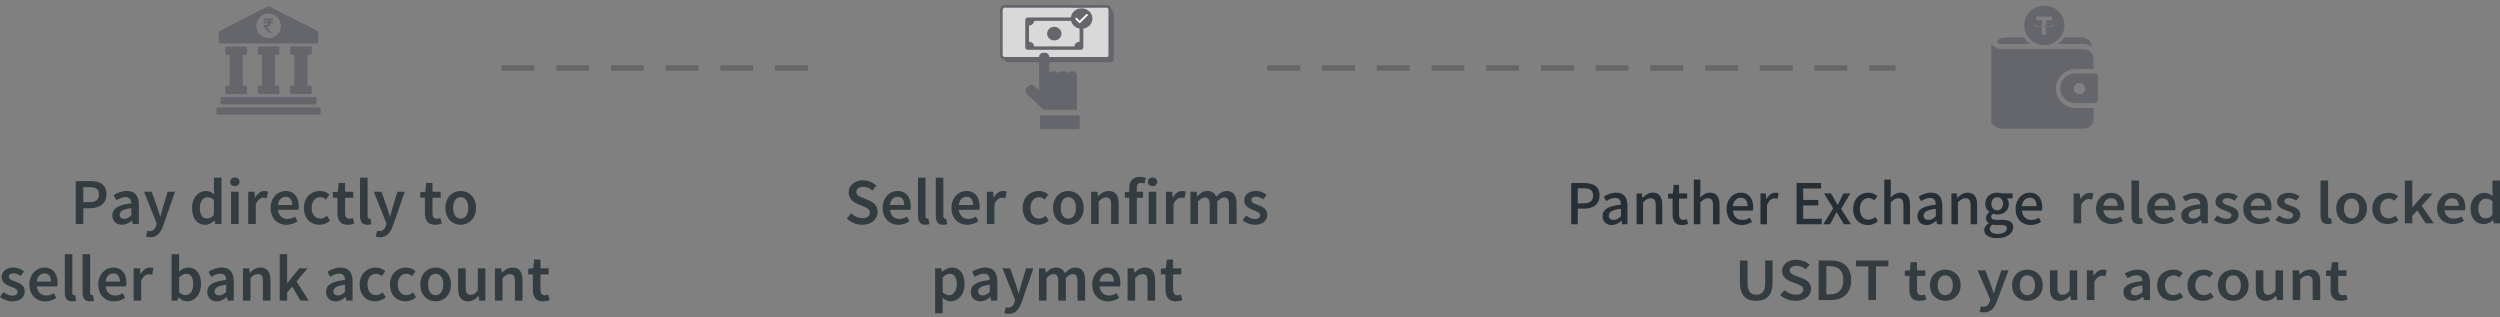 <svg width="457" height="58" viewBox="0 0 457 58" fill="none" xmlns="http://www.w3.org/2000/svg">
<rect x="0" y="0" width="457" height="58" fill="#808080" stroke="none"/>
<path d="M375.812 16.19C375.812 14.244 377.452 12.623 379.487 12.623H382.703V10.742C382.703 9.769 381.915 8.99 380.931 8.99H365.903C364.656 8.99 364 8.017 364 8.017V22.353C364.656 23.52 365.837 23.52 365.837 23.52H380.931C381.915 23.52 382.703 22.742 382.703 21.769V19.758H379.487C377.453 19.758 375.812 18.136 375.812 16.19Z" fill="#65656C"/>
<path d="M382.833 13.401H379.421C377.846 13.401 376.599 14.634 376.599 16.126C376.599 17.617 377.846 18.85 379.421 18.85H382.767C382.957 18.85 383.14 18.774 383.275 18.641C383.41 18.507 383.487 18.326 383.489 18.136V14.115C383.555 13.725 383.227 13.401 382.833 13.401ZM380.143 17.228C380.006 17.231 379.869 17.206 379.741 17.155C379.613 17.104 379.497 17.027 379.399 16.931C379.301 16.834 379.224 16.719 379.171 16.591C379.119 16.464 379.092 16.328 379.093 16.19C379.093 15.607 379.552 15.153 380.143 15.153C380.733 15.153 381.193 15.607 381.193 16.19C381.195 16.328 381.168 16.464 381.116 16.591C381.063 16.719 380.985 16.834 380.888 16.931C380.79 17.027 380.673 17.104 380.546 17.155C380.418 17.206 380.281 17.231 380.143 17.228ZM369.971 6.85C370.233 7.304 370.627 7.693 371.086 8.017H365.442C364.786 7.887 364.917 6.85 366.952 6.85H369.971ZM377.321 6.85H380.602C381.521 6.85 382.308 7.563 382.308 8.471V8.666C381.98 8.147 381.127 8.017 381.127 8.017H376.205C376.665 7.693 377.058 7.304 377.321 6.85Z" fill="#65656C"/>
<path d="M373.705 8.242C371.67 8.242 370.03 6.621 370.03 4.61C370.03 2.599 371.67 1.042 373.705 1.042C375.739 1.042 377.38 2.664 377.38 4.61C377.38 6.556 375.74 8.242 373.705 8.242ZM374.033 4.156V3.702H375.083V3.052H372.261V3.702H373.311V4.156C372.458 4.221 371.801 4.35 371.801 4.545C371.801 4.739 372.458 4.934 373.245 4.934V6.361H373.967V4.934C374.886 4.934 375.477 4.739 375.477 4.544C375.477 4.35 374.886 4.221 374.033 4.156ZM374.033 4.804H373.245C372.523 4.804 371.933 4.674 371.933 4.48C371.933 4.35 372.458 4.22 373.245 4.156V4.675H374.033V4.221C374.755 4.221 375.345 4.351 375.345 4.545C375.345 4.675 374.755 4.804 374.033 4.804Z" fill="#65656C"/>
<path d="M154.789 39.937L155.593 38.989C156.157 39.517 156.913 39.877 157.645 39.877C158.521 39.877 159.013 39.481 159.013 38.869C159.013 38.221 158.509 38.017 157.789 37.717L156.721 37.249C155.941 36.925 155.137 36.313 155.137 35.161C155.137 33.913 156.241 32.953 157.765 32.953C158.689 32.953 159.577 33.337 160.189 33.949L159.469 34.837C158.977 34.417 158.437 34.165 157.765 34.165C157.021 34.165 156.541 34.513 156.541 35.089C156.541 35.701 157.141 35.929 157.789 36.193L158.845 36.637C159.781 37.033 160.429 37.621 160.429 38.761C160.429 40.033 159.373 41.089 157.609 41.089C156.555 41.088 155.543 40.675 154.789 39.937ZM161.341 38.005C161.341 36.085 162.673 34.909 164.053 34.909C165.649 34.909 166.489 36.061 166.489 37.705C166.489 37.969 166.465 38.209 166.429 38.353H162.685C162.805 39.421 163.477 40.021 164.425 40.021C164.929 40.021 165.361 39.865 165.793 39.589L166.261 40.453C165.697 40.825 164.989 41.089 164.245 41.089C162.613 41.089 161.341 39.949 161.341 38.005ZM162.673 37.477H165.289C165.289 36.541 164.893 35.977 164.089 35.977C163.393 35.977 162.793 36.493 162.673 37.477ZM167.809 39.433V32.473H169.189V39.505C169.189 39.841 169.345 39.961 169.489 39.961C169.549 39.961 169.597 39.961 169.705 39.937L169.885 40.969C169.717 41.041 169.477 41.089 169.153 41.089C168.169 41.089 167.809 40.453 167.809 39.433ZM171.061 39.433V32.473H172.441V39.505C172.441 39.841 172.597 39.961 172.741 39.961C172.801 39.961 172.849 39.961 172.957 39.937L173.137 40.969C172.969 41.041 172.729 41.089 172.405 41.089C171.421 41.089 171.061 40.453 171.061 39.433ZM173.929 38.005C173.929 36.085 175.261 34.909 176.641 34.909C178.237 34.909 179.077 36.061 179.077 37.705C179.077 37.969 179.053 38.209 179.017 38.353H175.273C175.393 39.421 176.065 40.021 177.013 40.021C177.517 40.021 177.949 39.865 178.381 39.589L178.849 40.453C178.285 40.825 177.577 41.089 176.833 41.089C175.201 41.089 173.929 39.949 173.929 38.005ZM175.261 37.477H177.877C177.877 36.541 177.481 35.977 176.677 35.977C175.981 35.977 175.381 36.493 175.261 37.477ZM180.397 40.945V35.053H181.537L181.633 36.097H181.681C182.101 35.329 182.725 34.909 183.349 34.909C183.649 34.909 183.841 34.945 184.021 35.029L183.781 36.229C183.584 36.164 183.377 36.132 183.169 36.133C182.701 36.133 182.137 36.457 181.777 37.345V40.945H180.397ZM186.949 38.005C186.949 36.037 188.329 34.909 189.901 34.909C190.657 34.909 191.233 35.209 191.629 35.593L190.969 36.469C190.657 36.193 190.345 36.037 189.973 36.037C189.025 36.037 188.365 36.817 188.365 38.005C188.365 39.181 189.013 39.961 189.937 39.961C190.417 39.961 190.825 39.721 191.149 39.457L191.725 40.333C191.194 40.811 190.508 41.079 189.793 41.089C188.185 41.089 186.949 39.961 186.949 38.005ZM192.493 38.005C192.493 36.037 193.825 34.909 195.289 34.909C196.765 34.909 198.097 36.037 198.097 38.005C198.097 39.961 196.765 41.089 195.289 41.089C193.825 41.089 192.493 39.961 192.493 38.005ZM193.909 38.005C193.909 39.181 194.425 39.961 195.289 39.961C196.153 39.961 196.681 39.181 196.681 38.005C196.681 36.817 196.153 36.037 195.289 36.037C194.425 36.037 193.909 36.817 193.909 38.005ZM199.465 40.945V35.053H200.605L200.701 35.845H200.749C201.277 35.329 201.877 34.909 202.681 34.909C203.941 34.909 204.493 35.761 204.493 37.249V40.945H203.113V37.429C203.113 36.457 202.837 36.097 202.189 36.097C201.673 36.097 201.337 36.349 200.845 36.829V40.945H199.465ZM209.461 32.533L209.197 33.565C208.994 33.473 208.773 33.424 208.549 33.421C208.069 33.421 207.805 33.733 207.805 34.417V35.053H208.957V36.145H207.805V40.945H206.425V36.145H205.633V35.113L206.425 35.053V34.441C206.425 33.217 206.989 32.329 208.381 32.329C208.801 32.329 209.197 32.425 209.461 32.533ZM210.685 34.021C210.193 34.021 209.833 33.697 209.833 33.241C209.833 32.773 210.193 32.449 210.685 32.449C211.177 32.449 211.537 32.773 211.537 33.241C211.537 33.697 211.177 34.021 210.685 34.021ZM209.989 40.945V35.053H211.369V40.945H209.989ZM213.133 40.945V35.053H214.273L214.369 36.097H214.417C214.837 35.329 215.461 34.909 216.085 34.909C216.385 34.909 216.577 34.945 216.757 35.029L216.517 36.229C216.32 36.164 216.113 36.132 215.905 36.133C215.437 36.133 214.873 36.457 214.513 37.345V40.945H213.133ZM217.609 40.945V35.053H218.749L218.845 35.857H218.893C219.385 35.329 219.961 34.909 220.693 34.909C221.557 34.909 222.049 35.305 222.325 35.965C222.889 35.365 223.477 34.909 224.221 34.909C225.469 34.909 226.045 35.761 226.045 37.249V40.945H224.653V37.429C224.653 36.457 224.365 36.097 223.753 36.097C223.381 36.097 222.973 36.337 222.517 36.829V40.945H221.137V37.429C221.137 36.457 220.849 36.097 220.225 36.097C219.865 36.097 219.445 36.337 218.989 36.829V40.945H217.609ZM227.137 40.273L227.785 39.385C228.313 39.793 228.817 40.045 229.417 40.045C230.053 40.045 230.353 39.745 230.353 39.337C230.353 38.845 229.717 38.629 229.093 38.389C228.313 38.101 227.437 37.657 227.437 36.673C227.437 35.641 228.265 34.909 229.585 34.909C230.401 34.909 231.061 35.245 231.541 35.617L230.905 36.457C230.497 36.157 230.077 35.953 229.609 35.953C229.021 35.953 228.745 36.229 228.745 36.601C228.745 37.057 229.333 37.249 229.969 37.477C230.773 37.777 231.661 38.161 231.661 39.265C231.661 40.273 230.857 41.089 229.369 41.089C228.565 41.089 227.713 40.741 227.137 40.273ZM172.285 54.441L172.321 55.425V57.273H170.941V49.053H172.081L172.177 49.677H172.225C172.717 49.257 173.353 48.909 174.001 48.909C175.465 48.909 176.317 50.085 176.317 51.909C176.317 53.925 175.105 55.089 173.797 55.089C173.281 55.089 172.765 54.849 172.285 54.441ZM172.321 53.457C172.753 53.817 173.161 53.949 173.509 53.949C174.289 53.949 174.889 53.253 174.889 51.921C174.889 50.745 174.505 50.049 173.617 50.049C173.185 50.049 172.777 50.265 172.321 50.709V53.457ZM177.457 53.361C177.457 52.101 178.513 51.441 180.925 51.177C180.913 50.553 180.649 50.025 179.857 50.025C179.269 50.025 178.717 50.289 178.201 50.601L177.697 49.677C178.345 49.269 179.173 48.909 180.109 48.909C181.585 48.909 182.305 49.809 182.305 51.453V54.945H181.177L181.069 54.297H181.033C180.505 54.741 179.905 55.089 179.209 55.089C178.177 55.089 177.457 54.393 177.457 53.361ZM178.801 53.253C178.801 53.781 179.149 54.009 179.641 54.009C180.121 54.009 180.493 53.769 180.925 53.361V52.041C179.329 52.245 178.801 52.665 178.801 53.253ZM183.865 56.169C183.973 56.205 184.141 56.253 184.285 56.253C184.909 56.253 185.269 55.833 185.461 55.245L185.569 54.873L183.253 49.053H184.657L185.677 51.945C185.845 52.461 186.013 53.049 186.193 53.601H186.241C186.385 53.061 186.541 52.473 186.685 51.945L187.573 49.053H188.905L186.769 55.209C186.277 56.541 185.665 57.369 184.381 57.369C184.12 57.373 183.861 57.333 183.613 57.249L183.865 56.169ZM189.925 54.945V49.053H191.065L191.161 49.857H191.209C191.701 49.329 192.277 48.909 193.009 48.909C193.873 48.909 194.365 49.305 194.641 49.965C195.205 49.365 195.793 48.909 196.537 48.909C197.785 48.909 198.361 49.761 198.361 51.249V54.945H196.969V51.429C196.969 50.457 196.681 50.097 196.069 50.097C195.697 50.097 195.289 50.337 194.833 50.829V54.945H193.453V51.429C193.453 50.457 193.165 50.097 192.541 50.097C192.181 50.097 191.761 50.337 191.305 50.829V54.945H189.925ZM199.657 52.005C199.657 50.085 200.989 48.909 202.369 48.909C203.965 48.909 204.805 50.061 204.805 51.705C204.805 51.969 204.781 52.209 204.745 52.353H201.001C201.121 53.421 201.793 54.021 202.741 54.021C203.245 54.021 203.677 53.865 204.109 53.589L204.577 54.453C204.013 54.825 203.305 55.089 202.561 55.089C200.929 55.089 199.657 53.949 199.657 52.005ZM200.989 51.477H203.605C203.605 50.541 203.209 49.977 202.405 49.977C201.709 49.977 201.109 50.493 200.989 51.477ZM206.125 54.945V49.053H207.265L207.361 49.845H207.409C207.937 49.329 208.537 48.909 209.341 48.909C210.601 48.909 211.153 49.761 211.153 51.249V54.945H209.773V51.429C209.773 50.457 209.497 50.097 208.849 50.097C208.333 50.097 207.997 50.349 207.505 50.829V54.945H206.125ZM213.049 52.953V50.145H212.209V49.113L213.121 49.053L213.289 47.445H214.441V49.053H215.941V50.145H214.441V52.953C214.441 53.649 214.705 53.985 215.269 53.985C215.473 53.985 215.713 53.925 215.881 53.853L216.121 54.873C215.736 55.01 215.331 55.083 214.921 55.089C213.553 55.089 213.049 54.225 213.049 52.953Z" fill="#263238" fill-opacity="0.87"/>
<path d="M184.286 11.4C183.944 11.4 183.038 10.462 183.038 10.08L183.662 2.584C183.662 2.202 183.942 1.89 184.286 1.89H188.378L202.56 1C202.839 1 203.609 2.162 203.609 2.54V10.714C203.609 11.091 203.381 11.4 203.103 11.4H184.286Z" fill="#65656C"/>
<path d="M201.542 10.668H183.636C183.306 10.668 183.038 10.356 183.038 9.973V1.853C183.038 1.471 183.307 1.158 183.636 1.158H196.306L196.311 1.183L202.391 1.158C202.657 1.158 202.874 1.466 202.874 1.841V9.985C202.874 10.361 202.657 10.668 202.391 10.668H201.542Z" fill="#D9D9D9" stroke="#65656C" stroke-width="0.5"/>
<path d="M195.758 3.188C195.866 2.251 196.698 1.527 197.718 1.527C198.812 1.527 199.691 2.359 199.691 3.397C199.691 4.33 198.977 5.097 198.034 5.24V8.649C198.034 8.899 197.816 9.104 197.552 9.104H187.898C187.633 9.104 187.416 8.899 187.416 8.649V3.643C187.416 3.393 187.633 3.188 187.898 3.188H195.758ZM197.348 5.231C196.575 5.093 195.965 4.533 195.794 3.811H189.026C189.026 4.278 188.609 4.66 188.1 4.66V7.632C188.609 7.632 189.025 8.014 189.025 8.481H196.425H196.423C196.423 8.014 196.839 7.631 197.348 7.631V5.231ZM192.725 7.391C191.999 7.391 191.41 6.833 191.41 6.146C191.41 5.458 191.999 4.901 192.725 4.901C193.451 4.901 194.04 5.458 194.04 6.146C194.04 6.833 193.451 7.391 192.725 7.391Z" fill="#65656C"/>
<path fill-rule="evenodd" clip-rule="evenodd" d="M198.857 2.809C198.893 2.775 198.893 2.724 198.857 2.699L198.732 2.579C198.715 2.562 198.693 2.553 198.669 2.553C198.646 2.553 198.623 2.562 198.606 2.579H198.597L197.396 3.761C197.388 3.769 197.376 3.774 197.365 3.774C197.353 3.774 197.342 3.769 197.333 3.761L196.839 3.261L196.831 3.251C196.814 3.234 196.792 3.225 196.768 3.225C196.745 3.225 196.722 3.234 196.705 3.251L196.58 3.371C196.564 3.387 196.554 3.408 196.553 3.431C196.554 3.453 196.564 3.474 196.58 3.49L196.597 3.507L197.297 4.22C197.306 4.237 197.333 4.245 197.36 4.245C197.372 4.245 197.383 4.243 197.394 4.239C197.405 4.235 197.414 4.228 197.422 4.22L198.857 2.809Z" fill="white"/>
<path d="M196.86 20.072H190.724L187.697 17.102C187.626 17.032 187.57 16.949 187.531 16.858C187.493 16.767 187.473 16.668 187.473 16.569C187.473 16.47 187.493 16.372 187.531 16.28C187.57 16.189 187.626 16.106 187.697 16.037L188.016 15.724C188.161 15.583 188.356 15.504 188.558 15.504C188.761 15.504 188.955 15.583 189.101 15.724L189.955 16.561V10.389C189.957 10.187 190.039 9.995 190.183 9.854C190.326 9.713 190.52 9.634 190.722 9.636H191.029C191.23 9.634 191.424 9.713 191.567 9.854C191.711 9.995 191.793 10.187 191.796 10.389V13.321C191.868 13.226 191.96 13.149 192.067 13.096C192.173 13.043 192.291 13.016 192.41 13.016H192.716C192.859 13.015 193 13.056 193.122 13.131C193.244 13.207 193.343 13.315 193.407 13.444C193.47 13.315 193.569 13.207 193.691 13.131C193.813 13.056 193.953 13.016 194.097 13.016H194.404C194.547 13.015 194.688 13.056 194.81 13.131C194.932 13.207 195.031 13.315 195.095 13.444C195.158 13.315 195.257 13.207 195.379 13.131C195.501 13.056 195.641 13.016 195.785 13.016H196.093C196.294 13.014 196.488 13.093 196.632 13.234C196.776 13.376 196.857 13.568 196.86 13.77V20.072ZM197.369 23.368C197.368 23.435 197.34 23.499 197.292 23.546C197.244 23.593 197.18 23.619 197.113 23.619H190.361C190.294 23.619 190.229 23.593 190.182 23.546C190.134 23.499 190.107 23.436 190.106 23.369V21.319C190.106 21.179 190.22 21.067 190.361 21.067H197.113C197.253 21.067 197.369 21.18 197.369 21.318V23.368Z" fill="#65656C"/>
<path d="M13.842 40.945V33.097H16.482C18.198 33.097 19.458 33.697 19.458 35.521C19.458 37.261 18.162 38.065 16.482 38.065H15.234V40.945H13.842ZM15.234 36.949H16.362C17.538 36.949 18.09 36.481 18.09 35.521C18.09 34.537 17.502 34.213 16.362 34.213H15.234V36.949ZM20.538 39.361C20.538 38.101 21.594 37.441 24.006 37.177C23.994 36.553 23.73 36.025 22.938 36.025C22.35 36.025 21.798 36.289 21.282 36.601L20.778 35.677C21.426 35.269 22.254 34.909 23.19 34.909C24.666 34.909 25.386 35.809 25.386 37.453V40.945H24.258L24.15 40.297H24.114C23.586 40.741 22.986 41.089 22.29 41.089C21.258 41.089 20.538 40.393 20.538 39.361ZM21.882 39.253C21.882 39.781 22.23 40.009 22.722 40.009C23.202 40.009 23.574 39.769 24.006 39.361V38.041C22.41 38.245 21.882 38.665 21.882 39.253ZM26.946 42.169C27.054 42.205 27.222 42.253 27.366 42.253C27.99 42.253 28.35 41.833 28.542 41.245L28.65 40.873L26.334 35.053H27.738L28.758 37.945C28.926 38.461 29.094 39.049 29.274 39.601H29.322C29.466 39.061 29.622 38.473 29.766 37.945L30.654 35.053H31.986L29.85 41.209C29.358 42.541 28.746 43.369 27.462 43.369C27.201 43.373 26.941 43.332 26.694 43.249L26.946 42.169ZM35.106 38.005C35.106 36.085 36.318 34.909 37.602 34.909C38.274 34.909 38.694 35.161 39.15 35.557L39.102 34.609V32.473H40.482V40.945H39.342L39.246 40.309H39.198C38.766 40.741 38.166 41.089 37.53 41.089C36.054 41.089 35.106 39.949 35.106 38.005ZM36.534 37.993C36.534 39.265 37.014 39.949 37.866 39.949C38.322 39.949 38.706 39.745 39.102 39.289V36.541C38.694 36.181 38.298 36.049 37.902 36.049C37.146 36.049 36.534 36.757 36.534 37.993ZM42.93 34.021C42.438 34.021 42.078 33.697 42.078 33.241C42.078 32.773 42.438 32.449 42.93 32.449C43.422 32.449 43.782 32.773 43.782 33.241C43.782 33.697 43.422 34.021 42.93 34.021ZM42.234 40.945V35.053H43.614V40.945H42.234ZM45.378 40.945V35.053H46.518L46.614 36.097H46.662C47.082 35.329 47.706 34.909 48.33 34.909C48.63 34.909 48.822 34.945 49.002 35.029L48.762 36.229C48.565 36.164 48.358 36.132 48.15 36.133C47.682 36.133 47.118 36.457 46.758 37.345V40.945H45.378ZM49.47 38.005C49.47 36.085 50.802 34.909 52.182 34.909C53.778 34.909 54.618 36.061 54.618 37.705C54.618 37.969 54.594 38.209 54.558 38.353H50.814C50.934 39.421 51.606 40.021 52.554 40.021C53.058 40.021 53.49 39.865 53.922 39.589L54.39 40.453C53.826 40.825 53.118 41.089 52.374 41.089C50.742 41.089 49.47 39.949 49.47 38.005ZM50.802 37.477H53.418C53.418 36.541 53.022 35.977 52.218 35.977C51.522 35.977 50.922 36.493 50.802 37.477ZM55.554 38.005C55.554 36.037 56.934 34.909 58.506 34.909C59.262 34.909 59.838 35.209 60.234 35.593L59.574 36.469C59.262 36.193 58.95 36.037 58.578 36.037C57.63 36.037 56.97 36.817 56.97 38.005C56.97 39.181 57.618 39.961 58.542 39.961C59.022 39.961 59.43 39.721 59.754 39.457L60.33 40.333C59.799 40.81 59.112 41.079 58.398 41.089C56.79 41.089 55.554 39.961 55.554 38.005ZM61.686 38.953V36.145H60.846V35.113L61.758 35.053L61.926 33.445H63.078V35.053H64.578V36.145H63.078V38.953C63.078 39.649 63.342 39.985 63.906 39.985C64.11 39.985 64.35 39.925 64.518 39.853L64.758 40.873C64.372 41.01 63.967 41.082 63.558 41.089C62.19 41.089 61.686 40.225 61.686 38.953ZM65.814 39.433V32.473H67.194V39.505C67.194 39.841 67.35 39.961 67.494 39.961C67.554 39.961 67.602 39.961 67.71 39.937L67.89 40.969C67.722 41.041 67.482 41.089 67.158 41.089C66.174 41.089 65.814 40.453 65.814 39.433ZM68.946 42.169C69.054 42.205 69.222 42.253 69.366 42.253C69.99 42.253 70.35 41.833 70.542 41.245L70.65 40.873L68.334 35.053H69.738L70.758 37.945C70.926 38.461 71.094 39.049 71.274 39.601H71.322C71.466 39.061 71.622 38.473 71.766 37.945L72.654 35.053H73.986L71.85 41.209C71.358 42.541 70.746 43.369 69.462 43.369C69.201 43.373 68.941 43.332 68.694 43.249L68.946 42.169ZM77.67 38.953V36.145H76.83V35.113L77.742 35.053L77.91 33.445H79.062V35.053H80.562V36.145H79.062V38.953C79.062 39.649 79.326 39.985 79.89 39.985C80.094 39.985 80.334 39.925 80.502 39.853L80.742 40.873C80.356 41.01 79.951 41.082 79.542 41.089C78.174 41.089 77.67 40.225 77.67 38.953ZM81.414 38.005C81.414 36.037 82.746 34.909 84.21 34.909C85.686 34.909 87.018 36.037 87.018 38.005C87.018 39.961 85.686 41.089 84.21 41.089C82.746 41.089 81.414 39.961 81.414 38.005ZM82.83 38.005C82.83 39.181 83.346 39.961 84.21 39.961C85.074 39.961 85.602 39.181 85.602 38.005C85.602 36.817 85.074 36.037 84.21 36.037C83.346 36.037 82.83 36.817 82.83 38.005ZM0 54.273L0.648 53.385C1.176 53.793 1.68 54.045 2.28 54.045C2.916 54.045 3.216 53.745 3.216 53.337C3.216 52.845 2.58 52.629 1.956 52.389C1.176 52.101 0.3 51.657 0.3 50.673C0.3 49.641 1.128 48.909 2.448 48.909C3.264 48.909 3.924 49.245 4.404 49.617L3.768 50.457C3.36 50.157 2.94 49.953 2.472 49.953C1.884 49.953 1.608 50.229 1.608 50.601C1.608 51.057 2.196 51.249 2.832 51.477C3.636 51.777 4.524 52.161 4.524 53.265C4.524 54.273 3.72 55.089 2.232 55.089C1.428 55.089 0.576 54.741 0 54.273ZM5.376 52.005C5.376 50.085 6.708 48.909 8.088 48.909C9.684 48.909 10.524 50.061 10.524 51.705C10.524 51.969 10.5 52.209 10.464 52.353H6.72C6.84 53.421 7.512 54.021 8.46 54.021C8.964 54.021 9.396 53.865 9.828 53.589L10.296 54.453C9.732 54.825 9.024 55.089 8.28 55.089C6.648 55.089 5.376 53.949 5.376 52.005ZM6.708 51.477H9.324C9.324 50.541 8.928 49.977 8.124 49.977C7.428 49.977 6.828 50.493 6.708 51.477ZM11.844 53.433V46.473H13.224V53.505C13.224 53.841 13.38 53.961 13.524 53.961C13.584 53.961 13.632 53.961 13.74 53.937L13.92 54.969C13.752 55.041 13.512 55.089 13.188 55.089C12.204 55.089 11.844 54.453 11.844 53.433ZM15.096 53.433V46.473H16.476V53.505C16.476 53.841 16.632 53.961 16.776 53.961C16.836 53.961 16.884 53.961 16.992 53.937L17.172 54.969C17.004 55.041 16.764 55.089 16.44 55.089C15.456 55.089 15.096 54.453 15.096 53.433ZM17.964 52.005C17.964 50.085 19.296 48.909 20.676 48.909C22.272 48.909 23.112 50.061 23.112 51.705C23.112 51.969 23.088 52.209 23.052 52.353H19.308C19.428 53.421 20.1 54.021 21.048 54.021C21.552 54.021 21.984 53.865 22.416 53.589L22.884 54.453C22.32 54.825 21.612 55.089 20.868 55.089C19.236 55.089 17.964 53.949 17.964 52.005ZM19.296 51.477H21.912C21.912 50.541 21.516 49.977 20.712 49.977C20.016 49.977 19.416 50.493 19.296 51.477ZM24.432 54.945V49.053H25.572L25.668 50.097H25.716C26.136 49.329 26.76 48.909 27.384 48.909C27.684 48.909 27.876 48.945 28.056 49.029L27.816 50.229C27.619 50.164 27.412 50.132 27.204 50.133C26.736 50.133 26.172 50.457 25.812 51.345V54.945H24.432ZM31.368 54.945V46.473H32.748V48.657L32.712 49.641C33.204 49.209 33.816 48.909 34.416 48.909C35.892 48.909 36.744 50.085 36.744 51.897C36.744 53.925 35.532 55.089 34.224 55.089C33.684 55.089 33.108 54.825 32.616 54.345H32.58L32.46 54.945H31.368ZM32.748 53.457C33.168 53.817 33.588 53.949 33.936 53.949C34.716 53.949 35.316 53.253 35.316 51.921C35.316 50.745 34.932 50.049 34.044 50.049C33.612 50.049 33.204 50.265 32.748 50.709V53.457ZM37.884 53.361C37.884 52.101 38.94 51.441 41.352 51.177C41.34 50.553 41.076 50.025 40.284 50.025C39.696 50.025 39.144 50.289 38.628 50.601L38.124 49.677C38.772 49.269 39.6 48.909 40.536 48.909C42.012 48.909 42.732 49.809 42.732 51.453V54.945H41.604L41.496 54.297H41.46C40.932 54.741 40.332 55.089 39.636 55.089C38.604 55.089 37.884 54.393 37.884 53.361ZM39.228 53.253C39.228 53.781 39.576 54.009 40.068 54.009C40.548 54.009 40.92 53.769 41.352 53.361V52.041C39.756 52.245 39.228 52.665 39.228 53.253ZM44.412 54.945V49.053H45.552L45.648 49.845H45.696C46.224 49.329 46.824 48.909 47.628 48.909C48.888 48.909 49.44 49.761 49.44 51.249V54.945H48.06V51.429C48.06 50.457 47.784 50.097 47.136 50.097C46.62 50.097 46.284 50.349 45.792 50.829V54.945H44.412ZM51.132 54.945V46.473H52.488V51.765H52.524L54.708 49.053H56.22L54.204 51.453L56.424 54.945H54.924L53.412 52.389L52.488 53.445V54.945H51.132ZM59.604 53.361C59.604 52.101 60.66 51.441 63.072 51.177C63.06 50.553 62.796 50.025 62.004 50.025C61.416 50.025 60.864 50.289 60.348 50.601L59.844 49.677C60.492 49.269 61.32 48.909 62.256 48.909C63.732 48.909 64.452 49.809 64.452 51.453V54.945H63.324L63.216 54.297H63.18C62.652 54.741 62.052 55.089 61.356 55.089C60.324 55.089 59.604 54.393 59.604 53.361ZM60.948 53.253C60.948 53.781 61.296 54.009 61.788 54.009C62.268 54.009 62.64 53.769 63.072 53.361V52.041C61.476 52.245 60.948 52.665 60.948 53.253ZM65.748 52.005C65.748 50.037 67.128 48.909 68.7 48.909C69.456 48.909 70.032 49.209 70.428 49.593L69.768 50.469C69.456 50.193 69.144 50.037 68.772 50.037C67.824 50.037 67.164 50.817 67.164 52.005C67.164 53.181 67.812 53.961 68.736 53.961C69.216 53.961 69.624 53.721 69.948 53.457L70.524 54.333C69.993 54.81 69.306 55.079 68.592 55.089C66.984 55.089 65.748 53.961 65.748 52.005ZM71.292 52.005C71.292 50.037 72.672 48.909 74.244 48.909C75 48.909 75.576 49.209 75.972 49.593L75.312 50.469C75 50.193 74.688 50.037 74.316 50.037C73.368 50.037 72.708 50.817 72.708 52.005C72.708 53.181 73.356 53.961 74.28 53.961C74.76 53.961 75.168 53.721 75.492 53.457L76.068 54.333C75.537 54.81 74.85 55.079 74.136 55.089C72.528 55.089 71.292 53.961 71.292 52.005ZM76.836 52.005C76.836 50.037 78.168 48.909 79.632 48.909C81.108 48.909 82.44 50.037 82.44 52.005C82.44 53.961 81.108 55.089 79.632 55.089C78.168 55.089 76.836 53.961 76.836 52.005ZM78.252 52.005C78.252 53.181 78.768 53.961 79.632 53.961C80.496 53.961 81.024 53.181 81.024 52.005C81.024 50.817 80.496 50.037 79.632 50.037C78.768 50.037 78.252 50.817 78.252 52.005ZM83.748 52.749V49.053H85.128V52.569C85.128 53.541 85.404 53.901 86.04 53.901C86.556 53.901 86.904 53.661 87.348 53.085V49.053H88.728V54.945H87.6L87.492 54.081H87.456C86.94 54.693 86.364 55.089 85.56 55.089C84.3 55.089 83.748 54.237 83.748 52.749ZM90.48 54.945V49.053H91.62L91.716 49.845H91.764C92.292 49.329 92.892 48.909 93.696 48.909C94.956 48.909 95.508 49.761 95.508 51.249V54.945H94.128V51.429C94.128 50.457 93.852 50.097 93.204 50.097C92.688 50.097 92.352 50.349 91.86 50.829V54.945H90.48ZM97.404 52.953V50.145H96.564V49.113L97.476 49.053L97.644 47.445H98.796V49.053H100.296V50.145H98.796V52.953C98.796 53.649 99.06 53.985 99.624 53.985C99.828 53.985 100.068 53.925 100.236 53.853L100.476 54.873C100.091 55.01 99.685 55.082 99.276 55.089C97.908 55.089 97.404 54.225 97.404 52.953Z" fill="#263238" fill-opacity="0.87"/>
<path d="M47.339 15.66C47.28 15.66 47.224 15.683 47.183 15.724C47.142 15.766 47.118 15.822 47.118 15.88V16.984C47.118 17.106 47.218 17.204 47.339 17.204H50.843C50.901 17.203 50.957 17.18 50.998 17.139C51.039 17.098 51.062 17.042 51.062 16.984V15.88C51.062 15.822 51.039 15.766 50.998 15.725C50.957 15.684 50.901 15.66 50.843 15.66H50.295V10.034H50.843C50.901 10.033 50.957 10.01 50.998 9.969C51.039 9.928 51.062 9.872 51.062 9.814V8.709C51.062 8.651 51.039 8.595 50.998 8.554C50.957 8.513 50.901 8.489 50.843 8.489H47.339C47.28 8.489 47.224 8.512 47.183 8.553C47.142 8.595 47.118 8.651 47.118 8.709V9.812C47.118 9.934 47.218 10.033 47.339 10.033H47.886V15.659H47.339V15.66ZM40.33 17.976V18.859C40.33 18.981 40.428 19.079 40.55 19.079H57.632C57.69 19.079 57.746 19.056 57.787 19.015C57.828 18.973 57.852 18.917 57.852 18.859V17.976C57.852 17.918 57.828 17.862 57.787 17.82C57.746 17.779 57.69 17.756 57.632 17.756H40.55C40.491 17.756 40.435 17.779 40.394 17.82C40.353 17.862 40.33 17.918 40.33 17.976ZM41.425 15.66C41.366 15.66 41.311 15.684 41.27 15.725C41.228 15.766 41.206 15.822 41.206 15.88V16.984C41.206 17.106 41.303 17.204 41.425 17.204H44.928C44.987 17.204 45.042 17.18 45.083 17.139C45.124 17.098 45.148 17.042 45.148 16.984V15.88C45.148 15.822 45.124 15.766 45.083 15.724C45.042 15.683 44.986 15.66 44.928 15.66H44.38V10.034H44.928C44.987 10.034 45.042 10.01 45.083 9.969C45.124 9.928 45.148 9.872 45.148 9.814V8.709C45.148 8.651 45.124 8.595 45.083 8.553C45.042 8.512 44.986 8.489 44.928 8.489H41.423C41.365 8.489 41.31 8.512 41.269 8.554C41.227 8.595 41.205 8.651 41.205 8.709V9.812C41.205 9.934 41.303 10.033 41.425 10.033H41.971V15.659H41.423L41.425 15.66ZM53.252 15.66C53.193 15.66 53.138 15.684 53.097 15.725C53.056 15.766 53.032 15.822 53.032 15.88V16.984C53.032 17.106 53.13 17.204 53.252 17.204H56.757C56.815 17.204 56.87 17.18 56.911 17.139C56.953 17.098 56.975 17.042 56.975 16.984V15.88C56.975 15.822 56.952 15.766 56.911 15.724C56.87 15.683 56.814 15.66 56.755 15.66H56.209V10.034H56.757C56.815 10.034 56.87 10.01 56.911 9.969C56.953 9.928 56.975 9.872 56.975 9.814V8.709C56.975 8.651 56.952 8.595 56.911 8.553C56.87 8.512 56.814 8.489 56.755 8.489H53.252C53.194 8.489 53.139 8.512 53.098 8.554C53.056 8.595 53.033 8.651 53.033 8.709V9.812C53.033 9.934 53.132 10.033 53.254 10.033H53.8V15.659H53.252L53.252 15.66ZM58.398 19.631H39.782C39.754 19.631 39.725 19.637 39.698 19.648C39.671 19.659 39.647 19.675 39.627 19.696C39.606 19.716 39.59 19.741 39.579 19.767C39.568 19.794 39.562 19.823 39.562 19.852V20.734C39.562 20.856 39.661 20.954 39.782 20.954H58.398C58.457 20.954 58.512 20.93 58.553 20.889C58.594 20.848 58.617 20.792 58.617 20.734V19.852C58.617 19.794 58.594 19.738 58.553 19.696C58.512 19.655 58.456 19.632 58.398 19.632L58.398 19.631ZM40.221 7.938H57.961C58.019 7.938 58.074 7.914 58.115 7.873C58.157 7.832 58.179 7.776 58.179 7.718V5.963C58.176 5.898 58.157 5.834 58.123 5.778C58.089 5.722 58.041 5.676 57.984 5.643L49.286 1.209C49.225 1.182 49.158 1.167 49.09 1.167C49.023 1.167 48.956 1.182 48.895 1.209L40.197 5.642C40.14 5.675 40.093 5.721 40.058 5.777C40.024 5.833 40.005 5.897 40.002 5.962V7.716C40.002 7.838 40.099 7.938 40.221 7.938ZM49.09 2.474C49.386 2.475 49.678 2.534 49.951 2.648C50.224 2.762 50.471 2.929 50.679 3.139C50.887 3.348 51.052 3.597 51.164 3.87C51.276 4.144 51.334 4.436 51.333 4.732C51.334 5.027 51.276 5.32 51.164 5.594C51.052 5.867 50.887 6.116 50.679 6.325C50.471 6.535 50.224 6.702 49.951 6.816C49.678 6.93 49.386 6.989 49.09 6.99C48.795 6.989 48.503 6.93 48.23 6.816C47.958 6.702 47.71 6.535 47.502 6.325C47.294 6.116 47.129 5.867 47.017 5.594C46.905 5.32 46.847 5.027 46.849 4.732C46.847 4.436 46.905 4.144 47.017 3.87C47.129 3.597 47.294 3.348 47.502 3.139C47.71 2.929 47.958 2.762 48.23 2.648C48.503 2.534 48.795 2.475 49.09 2.474Z" fill="#65656C"/>
<path fill-rule="evenodd" clip-rule="evenodd" d="M49.883 3.965C49.877 3.959 49.87 3.954 49.863 3.952C49.855 3.949 49.847 3.947 49.839 3.948H49.519C49.5 3.85 49.459 3.757 49.399 3.678H49.835C49.843 3.678 49.851 3.677 49.859 3.674C49.866 3.671 49.873 3.667 49.879 3.661C49.884 3.655 49.888 3.648 49.891 3.641C49.894 3.633 49.895 3.626 49.895 3.618V3.427C49.895 3.419 49.894 3.411 49.891 3.404C49.888 3.396 49.884 3.389 49.879 3.384C49.873 3.378 49.866 3.374 49.859 3.371C49.851 3.368 49.843 3.366 49.835 3.367H48.277C48.269 3.366 48.261 3.368 48.254 3.371C48.246 3.374 48.239 3.378 48.234 3.384C48.228 3.389 48.224 3.396 48.221 3.403C48.218 3.411 48.217 3.419 48.217 3.427V3.677C48.217 3.692 48.223 3.707 48.235 3.718C48.24 3.723 48.247 3.728 48.254 3.731C48.261 3.734 48.269 3.736 48.277 3.736H48.549C48.812 3.736 48.979 3.806 49.051 3.948H48.277C48.269 3.947 48.261 3.949 48.254 3.952C48.246 3.955 48.239 3.959 48.234 3.965C48.228 3.97 48.224 3.977 48.221 3.984C48.218 3.992 48.217 4 48.217 4.008V4.199C48.217 4.216 48.223 4.231 48.234 4.242C48.239 4.247 48.246 4.252 48.254 4.255C48.261 4.258 48.269 4.259 48.277 4.259H49.077C49.063 4.309 49.039 4.356 49.006 4.397C48.973 4.437 48.932 4.47 48.885 4.493C48.761 4.551 48.624 4.579 48.487 4.573H48.277C48.269 4.573 48.261 4.575 48.254 4.578C48.247 4.581 48.24 4.586 48.235 4.592C48.229 4.597 48.225 4.604 48.221 4.611C48.218 4.618 48.217 4.626 48.217 4.634V4.872C48.217 4.888 48.223 4.902 48.234 4.912C48.474 5.168 48.784 5.524 49.167 5.982C49.172 5.989 49.179 5.995 49.187 5.999C49.196 6.003 49.205 6.005 49.214 6.005H49.579C49.605 6.005 49.623 5.994 49.633 5.972C49.646 5.949 49.643 5.928 49.626 5.908C49.35 5.564 49.063 5.228 48.766 4.903C48.955 4.887 49.135 4.815 49.283 4.697C49.415 4.586 49.501 4.43 49.525 4.259H49.839C49.847 4.259 49.855 4.258 49.862 4.255C49.87 4.252 49.876 4.247 49.882 4.242C49.888 4.236 49.892 4.229 49.895 4.222C49.898 4.215 49.899 4.207 49.899 4.199V4.008C49.899 4 49.898 3.992 49.895 3.984C49.892 3.977 49.889 3.97 49.883 3.965Z" fill="#65656C"/>
<path opacity="0.2" d="M92.184 12.445H150.029M232.184 12.445H346" stroke="black" stroke-linecap="square" stroke-dasharray="5 5"/>
<path d="M379.055 40.827V35.383H380.197L380.293 36.348H380.342C380.762 35.639 381.387 35.251 382.012 35.251C382.313 35.251 382.505 35.284 382.686 35.361L382.445 36.47C382.248 36.41 382.041 36.38 381.832 36.381C381.363 36.381 380.798 36.681 380.438 37.501V40.827H379.055ZM383.155 38.111C383.155 36.337 384.489 35.251 385.871 35.251C387.47 35.251 388.312 36.315 388.312 37.834C388.312 38.077 388.288 38.299 388.252 38.432H384.501C384.621 39.419 385.294 39.973 386.244 39.973C386.749 39.973 387.182 39.829 387.614 39.574L388.083 40.372C387.518 40.716 386.809 40.96 386.064 40.96C384.429 40.96 383.155 39.907 383.155 38.111ZM384.489 37.623H387.11C387.11 36.758 386.713 36.237 385.907 36.237C385.21 36.237 384.609 36.714 384.489 37.623ZM389.634 39.43V33H391.016V39.496C391.016 39.807 391.173 39.918 391.317 39.918C391.377 39.918 391.425 39.918 391.533 39.895L391.714 40.849C391.545 40.915 391.305 40.96 390.98 40.96C389.995 40.96 389.634 40.372 389.634 39.43ZM392.507 38.111C392.507 36.337 393.841 35.251 395.224 35.251C396.823 35.251 397.664 36.315 397.664 37.834C397.664 38.077 397.64 38.299 397.604 38.432H393.853C393.974 39.419 394.647 39.973 395.597 39.973C396.101 39.973 396.534 39.829 396.967 39.574L397.436 40.372C396.871 40.716 396.162 40.96 395.416 40.96C393.781 40.96 392.507 39.907 392.507 38.111ZM393.841 37.623H396.462C396.462 36.758 396.065 36.237 395.26 36.237C394.563 36.237 393.962 36.714 393.841 37.623ZM398.734 39.363C398.734 38.199 399.792 37.59 402.208 37.346C402.196 36.769 401.932 36.282 401.138 36.282C400.549 36.282 399.996 36.525 399.479 36.814L398.975 35.96C399.624 35.583 400.453 35.251 401.391 35.251C402.869 35.251 403.591 36.082 403.591 37.601V40.827H402.461L402.352 40.228H402.316C401.787 40.638 401.186 40.96 400.489 40.96C399.455 40.96 398.734 40.317 398.734 39.363ZM400.08 39.264C400.08 39.751 400.429 39.962 400.922 39.962C401.403 39.962 401.775 39.74 402.208 39.363V38.144C400.609 38.332 400.08 38.72 400.08 39.264ZM404.685 40.206L405.334 39.386C405.863 39.763 406.368 39.995 406.969 39.995C407.606 39.995 407.906 39.718 407.906 39.341C407.906 38.887 407.269 38.687 406.644 38.465C405.863 38.199 404.985 37.789 404.985 36.88C404.985 35.927 405.815 35.251 407.137 35.251C407.954 35.251 408.616 35.561 409.096 35.904L408.459 36.681C408.051 36.403 407.63 36.215 407.161 36.215C406.572 36.215 406.295 36.47 406.295 36.814C406.295 37.235 406.885 37.412 407.522 37.623C408.327 37.9 409.217 38.255 409.217 39.275C409.217 40.206 408.411 40.96 406.921 40.96C406.115 40.96 405.262 40.638 404.685 40.206ZM410.07 38.111C410.07 36.337 411.404 35.251 412.787 35.251C414.386 35.251 415.227 36.315 415.227 37.834C415.227 38.077 415.203 38.299 415.167 38.432H411.417C411.537 39.419 412.21 39.973 413.16 39.973C413.665 39.973 414.097 39.829 414.53 39.574L414.999 40.372C414.434 40.716 413.725 40.96 412.979 40.96C411.344 40.96 410.07 39.907 410.07 38.111ZM411.404 37.623H414.025C414.025 36.758 413.628 36.237 412.823 36.237C412.126 36.237 411.525 36.714 411.404 37.623ZM415.961 40.206L416.61 39.386C417.139 39.763 417.644 39.995 418.245 39.995C418.882 39.995 419.182 39.718 419.182 39.341C419.182 38.887 418.545 38.687 417.92 38.465C417.139 38.199 416.261 37.789 416.261 36.88C416.261 35.927 417.091 35.251 418.413 35.251C419.23 35.251 419.892 35.561 420.372 35.904L419.735 36.681C419.327 36.403 418.906 36.215 418.437 36.215C417.848 36.215 417.571 36.47 417.571 36.814C417.571 37.235 418.16 37.412 418.798 37.623C419.603 37.9 420.493 38.255 420.493 39.275C420.493 40.206 419.687 40.96 418.197 40.96C417.391 40.96 416.538 40.638 415.961 40.206ZM424.195 39.43V33H425.578V39.496C425.578 39.807 425.734 39.918 425.878 39.918C425.938 39.918 425.986 39.918 426.094 39.895L426.275 40.849C426.107 40.915 425.866 40.96 425.542 40.96C424.556 40.96 424.195 40.372 424.195 39.43ZM427.068 38.111C427.068 36.292 428.403 35.251 429.869 35.251C431.348 35.251 432.682 36.292 432.682 38.111C432.682 39.918 431.348 40.96 429.869 40.96C428.403 40.96 427.068 39.918 427.068 38.111ZM428.487 38.111C428.487 39.197 429.004 39.918 429.869 39.918C430.735 39.918 431.264 39.197 431.264 38.111C431.264 37.013 430.735 36.292 429.869 36.292C429.004 36.292 428.487 37.013 428.487 38.111ZM433.668 38.111C433.668 36.292 435.05 35.251 436.625 35.251C437.382 35.251 437.959 35.528 438.356 35.882L437.695 36.692C437.382 36.437 437.07 36.292 436.697 36.292C435.748 36.292 435.086 37.013 435.086 38.111C435.086 39.197 435.736 39.918 436.661 39.918C437.142 39.918 437.551 39.696 437.875 39.452L438.452 40.261C437.92 40.703 437.232 40.951 436.517 40.96C434.906 40.96 433.668 39.918 433.668 38.111ZM439.606 40.827V33H440.965V37.889H441.001L443.189 35.383H444.703L442.684 37.601L444.908 40.827H443.405L441.89 38.465L440.965 39.441V40.827H439.606ZM445.497 38.111C445.497 36.337 446.831 35.251 448.214 35.251C449.812 35.251 450.654 36.315 450.654 37.834C450.654 38.077 450.63 38.299 450.594 38.432H446.843C446.963 39.419 447.637 39.973 448.586 39.973C449.091 39.973 449.524 39.829 449.957 39.574L450.426 40.372C449.861 40.716 449.151 40.96 448.406 40.96C446.771 40.96 445.497 39.907 445.497 38.111ZM446.831 37.623H449.452C449.452 36.758 449.055 36.237 448.25 36.237C447.552 36.237 446.951 36.714 446.831 37.623ZM451.616 38.111C451.616 36.337 452.83 35.251 454.116 35.251C454.789 35.251 455.21 35.483 455.667 35.849L455.619 34.973V33H457.001V40.827H455.859L455.763 40.239H455.715C455.282 40.638 454.681 40.96 454.044 40.96C452.565 40.96 451.616 39.907 451.616 38.111ZM453.046 38.1C453.046 39.275 453.527 39.907 454.381 39.907C454.837 39.907 455.222 39.718 455.619 39.297V36.758C455.21 36.426 454.813 36.304 454.417 36.304C453.659 36.304 453.046 36.958 453.046 38.1ZM318.061 51.676V47.608H319.455V51.776C319.455 53.35 320.104 53.871 321.054 53.871C322.016 53.871 322.677 53.35 322.677 51.776V47.608H324.023V51.676C324.023 54.06 322.869 54.991 321.054 54.991C319.227 54.991 318.061 54.06 318.061 51.676ZM325.406 53.927L326.211 53.051C326.776 53.539 327.533 53.871 328.267 53.871C329.144 53.871 329.637 53.505 329.637 52.94C329.637 52.341 329.132 52.153 328.411 51.876L327.341 51.443C326.56 51.144 325.754 50.579 325.754 49.514C325.754 48.361 326.86 47.475 328.387 47.475C329.312 47.475 330.202 47.829 330.815 48.395L330.094 49.215C329.601 48.827 329.06 48.594 328.387 48.594C327.642 48.594 327.161 48.916 327.161 49.448C327.161 50.013 327.762 50.224 328.411 50.468L329.469 50.878C330.406 51.244 331.056 51.787 331.056 52.84C331.056 54.015 329.998 54.991 328.231 54.991C327.175 54.99 326.161 54.608 325.406 53.927ZM332.462 54.858V47.608H334.554C336.958 47.608 338.389 48.805 338.389 51.2C338.389 53.605 336.958 54.858 334.626 54.858H332.462ZM333.857 53.816H334.458C336.044 53.816 336.958 52.984 336.958 51.2C336.958 49.426 336.044 48.65 334.458 48.65H333.857V53.816ZM341.538 54.858V48.694H339.266V47.608H345.193V48.694H342.933V54.858H341.538ZM349.039 53.018V50.423H348.198V49.47L349.112 49.415L349.28 47.929H350.434V49.415H351.937V50.423H350.434V53.018C350.434 53.661 350.698 53.971 351.263 53.971C351.468 53.971 351.708 53.916 351.876 53.849L352.117 54.791C351.731 54.918 351.324 54.985 350.915 54.991C349.544 54.991 349.039 54.193 349.039 53.018ZM352.79 52.142C352.79 50.324 354.124 49.282 355.591 49.282C357.07 49.282 358.404 50.324 358.404 52.142C358.404 53.949 357.07 54.991 355.591 54.991C354.124 54.991 352.79 53.949 352.79 52.142ZM354.209 52.142C354.209 53.228 354.725 53.949 355.591 53.949C356.457 53.949 356.985 53.228 356.985 52.142C356.985 51.044 356.457 50.324 355.591 50.324C354.725 50.324 354.209 51.044 354.209 52.142ZM362.119 55.989C362.227 56.022 362.395 56.066 362.539 56.066C363.164 56.066 363.525 55.678 363.717 55.135L363.826 54.791L361.505 49.415H362.912L363.934 52.086C364.102 52.563 364.27 53.106 364.451 53.616H364.499C364.643 53.117 364.799 52.574 364.944 52.086L365.833 49.415H367.167L365.028 55.102C364.535 56.332 363.922 57.097 362.635 57.097C362.374 57.101 362.114 57.063 361.866 56.986L362.119 55.989ZM367.805 52.142C367.805 50.324 369.139 49.282 370.606 49.282C372.084 49.282 373.419 50.324 373.419 52.142C373.419 53.949 372.084 54.991 370.606 54.991C369.139 54.991 367.805 53.949 367.805 52.142ZM369.223 52.142C369.223 53.228 369.74 53.949 370.606 53.949C371.471 53.949 372 53.228 372 52.142C372 51.044 371.471 50.324 370.606 50.324C369.74 50.324 369.223 51.044 369.223 52.142ZM374.729 52.829V49.415H376.111V52.663C376.111 53.561 376.388 53.893 377.025 53.893C377.542 53.893 377.89 53.672 378.335 53.14V49.415H379.718V54.858H378.588L378.479 54.06H378.443C377.926 54.625 377.349 54.991 376.544 54.991C375.282 54.991 374.729 54.204 374.729 52.829ZM381.473 54.858V49.415H382.615L382.711 50.379H382.759C383.18 49.67 383.805 49.282 384.43 49.282C384.731 49.282 384.923 49.315 385.103 49.392L384.863 50.501C384.665 50.441 384.458 50.411 384.25 50.412C383.781 50.412 383.216 50.712 382.855 51.532V54.858H381.473ZM388.169 53.395C388.169 52.23 389.227 51.621 391.643 51.377C391.631 50.8 391.366 50.313 390.573 50.313C389.984 50.313 389.431 50.556 388.914 50.845L388.409 49.991C389.058 49.614 389.888 49.282 390.825 49.282C392.304 49.282 393.025 50.113 393.025 51.632V54.858H391.895L391.787 54.259H391.751C391.222 54.669 390.621 54.991 389.924 54.991C388.89 54.991 388.169 54.348 388.169 53.395ZM389.515 53.295C389.515 53.782 389.864 53.993 390.356 53.993C390.837 53.993 391.21 53.772 391.643 53.395V52.175C390.044 52.364 389.515 52.752 389.515 53.295ZM394.324 52.142C394.324 50.324 395.706 49.282 397.281 49.282C398.038 49.282 398.615 49.559 399.012 49.913L398.351 50.723C398.038 50.468 397.726 50.324 397.353 50.324C396.403 50.324 395.742 51.044 395.742 52.142C395.742 53.228 396.391 53.949 397.317 53.949C397.798 53.949 398.206 53.727 398.531 53.483L399.108 54.292C398.576 54.734 397.888 54.982 397.173 54.991C395.562 54.991 394.324 53.949 394.324 52.142ZM399.877 52.142C399.877 50.324 401.26 49.282 402.835 49.282C403.592 49.282 404.169 49.559 404.566 49.913L403.904 50.723C403.592 50.468 403.279 50.324 402.907 50.324C401.957 50.324 401.296 51.044 401.296 52.142C401.296 53.228 401.945 53.949 402.871 53.949C403.351 53.949 403.76 53.727 404.085 53.483L404.662 54.292C404.13 54.734 403.442 54.982 402.726 54.991C401.116 54.991 399.877 53.949 399.877 52.142ZM405.431 52.142C405.431 50.324 406.766 49.282 408.232 49.282C409.711 49.282 411.045 50.324 411.045 52.142C411.045 53.949 409.711 54.991 408.232 54.991C406.766 54.991 405.431 53.949 405.431 52.142ZM406.85 52.142C406.85 53.228 407.367 53.949 408.232 53.949C409.098 53.949 409.627 53.228 409.627 52.142C409.627 51.044 409.098 50.324 408.232 50.324C407.367 50.324 406.85 51.044 406.85 52.142ZM412.355 52.829V49.415H413.738V52.663C413.738 53.561 414.014 53.893 414.652 53.893C415.168 53.893 415.517 53.672 415.962 53.14V49.415H417.344V54.858H416.214L416.106 54.06H416.07C415.553 54.625 414.976 54.991 414.171 54.991C412.908 54.991 412.355 54.204 412.355 52.829ZM419.099 54.858V49.415H420.241L420.338 50.146H420.386C420.915 49.67 421.516 49.282 422.321 49.282C423.583 49.282 424.136 50.069 424.136 51.443V54.858H422.754V51.61C422.754 50.712 422.477 50.379 421.828 50.379C421.311 50.379 420.975 50.612 420.482 51.055V54.858H419.099ZM426.036 53.018V50.423H425.194V49.47L426.108 49.415L426.276 47.929H427.43V49.415H428.933V50.423H427.43V53.018C427.43 53.661 427.695 53.971 428.26 53.971C428.464 53.971 428.704 53.916 428.873 53.849L429.113 54.791C428.727 54.918 428.321 54.985 427.911 54.991C426.541 54.991 426.036 54.193 426.036 53.018Z" fill="#263238" fill-opacity="0.87"/>
<path d="M287.215 41V33.45H289.513C291.196 33.45 292.396 34.024 292.396 35.737C292.396 37.389 291.196 38.138 289.554 38.138H288.416V41H287.215ZM288.416 37.184H289.442C290.642 37.184 291.216 36.722 291.216 35.737C291.216 34.732 290.601 34.414 289.39 34.414H288.416V37.184ZM294.598 41.144C293.633 41.144 292.946 40.497 292.946 39.502C292.946 38.292 293.972 37.666 296.311 37.41C296.301 36.753 296.065 36.178 295.244 36.178C294.649 36.178 294.085 36.455 293.613 36.763L293.172 35.953C293.746 35.594 294.546 35.214 295.449 35.214C296.854 35.214 297.501 36.107 297.501 37.615V41H296.526L296.434 40.364H296.393C295.88 40.805 295.275 41.144 294.598 41.144ZM294.967 40.2C295.459 40.2 295.849 39.974 296.311 39.543V38.169C294.639 38.364 294.085 38.784 294.085 39.42C294.085 39.974 294.464 40.2 294.967 40.2ZM299.165 41V35.358H300.129L300.232 36.148H300.262C300.775 35.635 301.36 35.214 302.129 35.214C303.33 35.214 303.863 36.025 303.863 37.45V41H302.673V37.604C302.673 36.62 302.386 36.24 301.729 36.24C301.206 36.24 300.847 36.507 300.355 36.999V41H299.165ZM307.464 41.144C306.202 41.144 305.751 40.343 305.751 39.164V36.302H304.93V35.419L305.812 35.358L305.946 33.798H306.931V35.358H308.408V36.302H306.931V39.174C306.931 39.841 307.177 40.2 307.762 40.2C307.957 40.2 308.192 40.128 308.367 40.056L308.582 40.928C308.264 41.031 307.885 41.144 307.464 41.144ZM309.634 41V32.834H310.824V34.988L310.772 36.107C311.255 35.635 311.829 35.214 312.598 35.214C313.799 35.214 314.332 36.025 314.332 37.45V41H313.142V37.604C313.142 36.62 312.855 36.24 312.198 36.24C311.675 36.24 311.316 36.507 310.824 36.999V41H309.634ZM318.365 41.144C316.826 41.144 315.615 40.046 315.615 38.189C315.615 36.353 316.877 35.214 318.19 35.214C319.678 35.214 320.488 36.291 320.488 37.892C320.488 38.128 320.468 38.353 320.437 38.497H316.775C316.867 39.574 317.544 40.21 318.519 40.21C319.021 40.21 319.442 40.056 319.862 39.789L320.273 40.549C319.75 40.897 319.103 41.144 318.365 41.144ZM316.754 37.676H319.462C319.462 36.702 319.032 36.148 318.211 36.148C317.503 36.148 316.877 36.691 316.754 37.676ZM321.816 41V35.358H322.78L322.883 36.373H322.913C323.314 35.645 323.909 35.214 324.514 35.214C324.791 35.214 324.965 35.255 325.14 35.337L324.934 36.363C324.739 36.302 324.596 36.271 324.36 36.271C323.909 36.271 323.355 36.599 323.006 37.492V41H321.816ZM328.42 41V33.45H332.893V34.455H329.62V36.548H332.38V37.563H329.62V39.995H333.006V41H328.42ZM333.29 41L335.105 38.066L333.423 35.358H334.695L335.372 36.486C335.536 36.815 335.721 37.122 335.906 37.44H335.947C336.1 37.122 336.254 36.815 336.418 36.486L337.003 35.358H338.234L336.552 38.189L338.368 41H337.085L336.347 39.81C336.162 39.471 335.957 39.133 335.762 38.815H335.711C335.526 39.133 335.362 39.471 335.177 39.81L334.531 41H333.29ZM341.445 41.144C339.927 41.144 338.757 40.056 338.757 38.189C338.757 36.302 340.06 35.214 341.548 35.214C342.266 35.214 342.789 35.501 343.189 35.871L342.615 36.63C342.307 36.363 341.989 36.199 341.609 36.199C340.645 36.199 339.978 36.989 339.978 38.189C339.978 39.379 340.624 40.169 341.568 40.169C342.04 40.169 342.461 39.943 342.799 39.656L343.281 40.446C342.769 40.897 342.102 41.144 341.445 41.144ZM344.447 41V32.834H345.637V34.988L345.586 36.107C346.068 35.635 346.642 35.214 347.412 35.214C348.612 35.214 349.145 36.025 349.145 37.45V41H347.955V37.604C347.955 36.62 347.668 36.24 347.012 36.24C346.488 36.24 346.129 36.507 345.637 36.999V41H344.447ZM352.152 41.144C351.188 41.144 350.5 40.497 350.5 39.502C350.5 38.292 351.526 37.666 353.865 37.41C353.855 36.753 353.619 36.178 352.798 36.178C352.203 36.178 351.639 36.455 351.167 36.763L350.726 35.953C351.301 35.594 352.101 35.214 353.004 35.214C354.409 35.214 355.055 36.107 355.055 37.615V41H354.081L353.988 40.364H353.947C353.434 40.805 352.829 41.144 352.152 41.144ZM352.521 40.2C353.014 40.2 353.404 39.974 353.865 39.543V38.169C352.193 38.364 351.639 38.784 351.639 39.42C351.639 39.974 352.019 40.2 352.521 40.2ZM356.719 41V35.358H357.683L357.786 36.148H357.817C358.33 35.635 358.914 35.214 359.684 35.214C360.884 35.214 361.418 36.025 361.418 37.45V41H360.228V37.604C360.228 36.62 359.94 36.24 359.284 36.24C358.761 36.24 358.402 36.507 357.909 36.999V41H356.719ZM365.06 43.534C363.706 43.534 362.721 43.031 362.721 42.057C362.721 41.575 363.018 41.133 363.541 40.826V40.774C363.244 40.59 363.028 40.292 363.028 39.831C363.028 39.389 363.336 39.01 363.654 38.784V38.743C363.275 38.456 362.905 37.912 362.905 37.245C362.905 35.963 363.931 35.214 365.09 35.214C365.419 35.214 365.706 35.276 365.921 35.358H367.912V36.25H366.845C367.06 36.476 367.214 36.845 367.214 37.276C367.214 38.517 366.28 39.215 365.09 39.215C364.844 39.215 364.557 39.164 364.301 39.051C364.126 39.205 363.993 39.369 363.993 39.646C363.993 39.974 364.229 40.19 364.937 40.19H365.983C367.317 40.19 368.014 40.6 368.014 41.564C368.014 42.652 366.865 43.534 365.06 43.534ZM365.09 38.456C365.675 38.456 366.157 37.994 366.157 37.245C366.157 36.486 365.685 36.055 365.09 36.055C364.506 36.055 364.034 36.486 364.034 37.245C364.034 37.994 364.516 38.456 365.09 38.456ZM365.234 42.754C366.219 42.754 366.865 42.272 366.865 41.759C366.865 41.287 366.496 41.133 365.809 41.133H364.957C364.69 41.133 364.444 41.113 364.208 41.051C363.87 41.308 363.726 41.595 363.726 41.882C363.726 42.426 364.301 42.754 365.234 42.754ZM371.201 41.144C369.662 41.144 368.451 40.046 368.451 38.189C368.451 36.353 369.713 35.214 371.026 35.214C372.514 35.214 373.324 36.291 373.324 37.892C373.324 38.128 373.304 38.353 373.273 38.497H369.611C369.703 39.574 370.38 40.21 371.355 40.21C371.857 40.21 372.278 40.056 372.698 39.789L373.109 40.549C372.586 40.897 371.939 41.144 371.201 41.144ZM369.59 37.676H372.298C372.298 36.702 371.867 36.148 371.047 36.148C370.339 36.148 369.713 36.691 369.59 37.676Z" fill="#252F35"/>
</svg>
